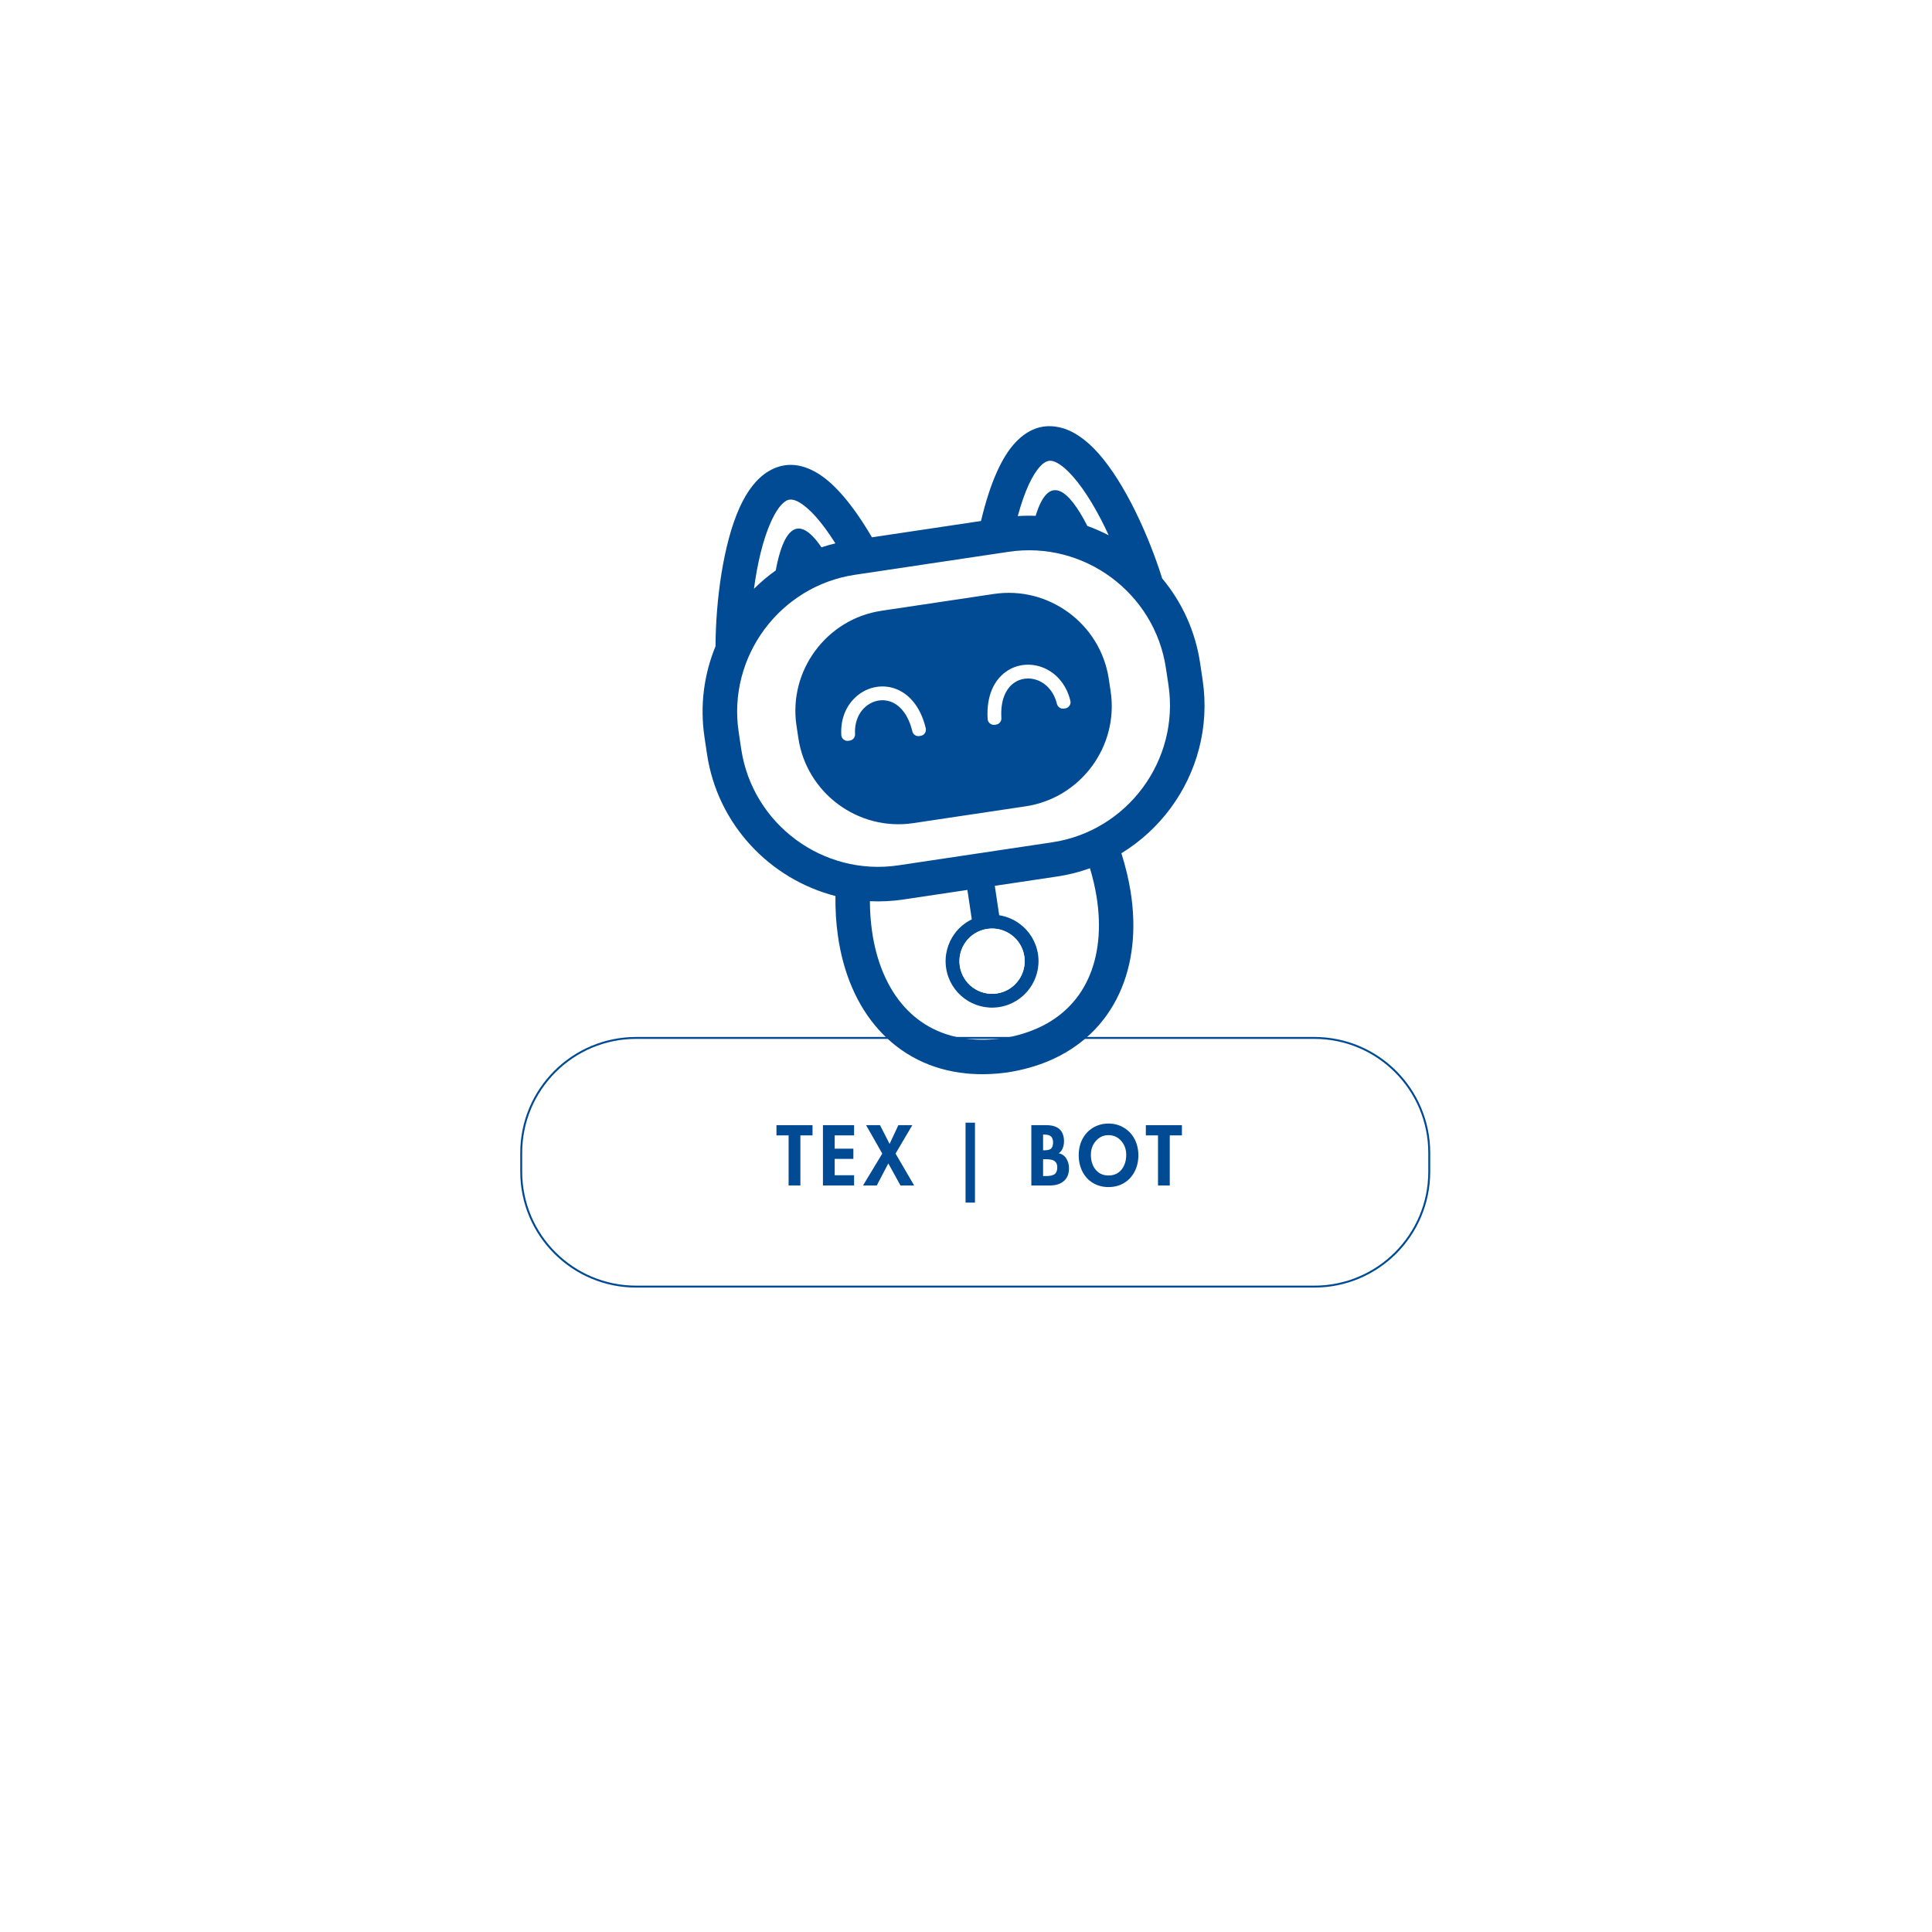 <svg xmlns="http://www.w3.org/2000/svg" xmlns:xlink="http://www.w3.org/1999/xlink" width="500" zoomAndPan="magnify" viewBox="0 0 375 375" height="500" preserveAspectRatio="xMidYMid meet" version="1.0"><defs><g/><clipPath id="89a72f034e"><path d="M 136 82 L 234 82 L 234 209 L 136 209 Z M 136 82 " clip-rule="nonzero"/></clipPath><clipPath id="757df6f1e0"><path d="M 129.223 93.227 L 225.648 78.801 L 243.961 201.188 L 147.535 215.613 Z M 129.223 93.227 " clip-rule="nonzero"/></clipPath><clipPath id="79885f82c4"><path d="M 129.223 93.227 L 225.648 78.801 L 243.961 201.188 L 147.535 215.613 Z M 129.223 93.227 " clip-rule="nonzero"/></clipPath><clipPath id="536036e6c4"><path d="M 163 129 L 208 129 L 208 193 L 163 193 Z M 163 129 " clip-rule="nonzero"/></clipPath><clipPath id="f4abfab5b2"><path d="M 129.223 93.227 L 225.648 78.801 L 243.961 201.188 L 147.535 215.613 Z M 129.223 93.227 " clip-rule="nonzero"/></clipPath><clipPath id="3f1810597b"><path d="M 129.223 93.227 L 225.648 78.801 L 243.961 201.188 L 147.535 215.613 Z M 129.223 93.227 " clip-rule="nonzero"/></clipPath><clipPath id="6b40602acf"><path d="M 100.98 201.273 L 277.98 201.273 L 277.98 250 L 100.98 250 Z M 100.98 201.273 " clip-rule="nonzero"/></clipPath><clipPath id="a729913745"><path d="M 123.48 201.273 L 255.105 201.273 C 267.531 201.273 277.605 211.348 277.605 223.773 L 277.605 227.418 C 277.605 239.844 267.531 249.918 255.105 249.918 L 123.48 249.918 C 111.055 249.918 100.98 239.844 100.98 227.418 L 100.98 223.773 C 100.98 211.348 111.055 201.273 123.48 201.273 Z M 123.48 201.273 " clip-rule="nonzero"/></clipPath></defs><rect x="-37.5" width="450" fill="#ffffff" y="-37.5" height="450" fill-opacity="1"/><rect x="-37.5" width="450" fill="#ffffff" y="-37.5" height="450" fill-opacity="1"/><g clip-path="url(#89a72f034e)"><g clip-path="url(#757df6f1e0)"><g clip-path="url(#79885f82c4)"><path fill="#004b93" d="M 225.574 112.266 C 222.969 103.938 218.359 93.82 213.254 88.051 C 210.961 85.461 208.473 83.633 205.844 82.992 C 202.754 82.234 199.777 83.023 197.078 85.902 C 194.531 88.613 192.238 93.461 190.41 101.125 L 169.246 104.293 C 165.254 97.5 161.641 93.535 158.414 91.688 C 154.992 89.727 151.914 89.844 149.18 91.469 C 146.855 92.852 145.008 95.328 143.574 98.48 C 140.359 105.543 138.914 116.684 138.883 125.441 C 136.66 130.848 135.816 136.895 136.738 143.066 L 137.234 146.387 C 139.285 160.09 149.484 170.664 162.16 173.918 C 162.129 176.555 162.281 179.105 162.625 181.547 C 163.648 188.887 166.355 195.184 170.543 199.852 C 174.84 204.648 180.625 207.691 187.68 208.363 C 190.16 208.602 192.812 208.539 195.625 208.145 L 195.676 208.137 C 198.484 207.691 201.035 206.973 203.336 206.023 C 209.887 203.309 214.527 198.711 217.234 192.867 C 219.871 187.18 220.617 180.363 219.449 173.047 C 219.059 170.613 218.461 168.129 217.656 165.617 C 221.395 163.336 224.629 160.352 227.199 156.879 C 232.312 149.973 234.797 141.117 233.434 131.996 L 232.938 128.68 C 232 122.418 229.367 116.816 225.574 112.266 Z M 201.949 90.469 C 202.785 89.582 203.562 89.305 204.273 89.48 C 205.453 89.766 206.816 90.863 208.25 92.488 C 210.758 95.32 213.16 99.465 215.203 103.902 C 213.863 103.207 212.473 102.598 211.043 102.078 C 211.043 102.078 211.047 102.078 211.047 102.078 C 207.418 94.938 203.547 91.781 201.02 100.125 C 199.871 100.078 198.715 100.094 197.547 100.172 C 198.902 95.223 200.391 92.125 201.949 90.469 Z M 149.66 101.25 C 150.555 99.277 151.539 97.832 152.582 97.211 C 153.215 96.836 154.039 96.871 155.094 97.477 C 157.066 98.609 159.402 101.133 162.148 105.469 C 161.23 105.688 160.328 105.945 159.445 106.234 C 154.715 99.266 151.965 103.141 150.57 110.723 C 149.062 111.797 147.648 112.988 146.344 114.285 C 146.996 109.414 148.086 104.715 149.66 101.25 Z M 211.172 190.062 C 209.172 194.383 205.707 197.797 200.797 199.828 C 198.938 200.598 196.895 201.172 194.664 201.531 C 192.422 201.844 190.301 201.891 188.301 201.699 C 183.008 201.191 178.695 198.941 175.52 195.398 C 172.227 191.73 170.078 186.641 169.242 180.609 C 168.988 178.801 168.855 176.898 168.848 174.922 C 170.988 175.023 173.172 174.918 175.371 174.59 L 187.77 172.734 L 188.625 178.445 C 187.297 179.09 186.164 180.043 185.309 181.199 C 183.938 183.055 183.273 185.434 183.641 187.895 C 184.008 190.355 185.34 192.438 187.195 193.809 C 189.051 195.18 191.43 195.848 193.891 195.48 C 196.352 195.109 198.434 193.781 199.805 191.922 C 201.18 190.066 201.844 187.688 201.477 185.227 C 201.109 182.766 199.773 180.684 197.918 179.312 C 196.762 178.457 195.402 177.875 193.945 177.648 L 193.09 171.938 L 205.223 170.125 C 207.422 169.797 209.535 169.258 211.559 168.531 C 212.129 170.422 212.559 172.277 212.848 174.082 C 213.809 180.098 213.246 185.59 211.172 190.062 Z M 191.621 180.301 C 193.352 180.043 195.02 180.508 196.324 181.473 C 197.629 182.441 198.562 183.902 198.82 185.629 C 199.078 187.359 198.613 189.027 197.652 190.332 C 196.688 191.637 195.227 192.574 193.496 192.832 C 191.766 193.09 190.098 192.625 188.793 191.66 C 187.488 190.695 186.555 189.23 186.297 187.504 C 186.039 185.773 186.504 184.105 187.465 182.801 C 188.43 181.496 189.891 180.559 191.621 180.301 Z M 226.801 132.984 C 227.891 140.277 225.895 147.359 221.805 152.891 C 217.715 158.422 211.527 162.402 204.23 163.492 L 174.379 167.961 C 159.781 170.145 146.055 159.988 143.871 145.395 L 143.375 142.074 C 142.281 134.781 144.277 127.699 148.367 122.168 C 152.461 116.641 158.648 112.66 165.941 111.566 L 195.793 107.102 C 210.391 104.918 224.117 115.074 226.301 129.668 Z M 215.215 131.781 L 215.578 134.207 C 216.375 139.535 214.918 144.711 211.93 148.754 C 208.938 152.797 204.414 155.707 199.086 156.504 L 177.262 159.77 C 166.59 161.367 156.555 153.941 154.961 143.273 L 154.598 140.848 C 153.797 135.516 155.254 130.34 158.246 126.301 C 161.238 122.254 165.762 119.348 171.094 118.551 L 192.918 115.285 C 203.582 113.691 213.621 121.113 215.215 131.781 Z M 215.215 131.781 " fill-opacity="1" fill-rule="evenodd"/></g></g></g><g clip-path="url(#536036e6c4)"><g clip-path="url(#f4abfab5b2)"><g clip-path="url(#3f1810597b)"><path fill="#ffffff" d="M 196.324 181.473 C 197.625 182.438 198.562 183.898 198.82 185.625 C 199.078 187.355 198.613 189.027 197.648 190.332 C 196.684 191.637 195.223 192.57 193.496 192.828 C 191.766 193.086 190.098 192.621 188.793 191.656 C 187.488 190.695 186.555 189.23 186.297 187.5 C 186.035 185.773 186.504 184.102 187.465 182.797 C 188.43 181.492 189.891 180.559 191.621 180.297 C 193.352 180.043 195.023 180.508 196.324 181.473 Z M 173.594 133.613 C 172.418 133.223 171.203 133.148 170.031 133.348 C 168.867 133.547 167.754 134.023 166.777 134.734 C 164.59 136.336 163.086 139.125 163.297 142.668 C 163.316 143.02 163.473 143.32 163.75 143.543 C 164.027 143.762 164.352 143.844 164.703 143.785 L 164.961 143.742 C 165.57 143.641 166 143.102 165.965 142.488 C 165.828 139.945 166.855 137.988 168.352 136.895 C 168.996 136.426 169.723 136.113 170.477 135.98 C 171.223 135.852 172.004 135.902 172.754 136.152 C 174.586 136.762 176.273 138.582 177.086 141.957 C 177.234 142.574 177.832 142.973 178.457 142.867 L 178.711 142.824 C 179.055 142.77 179.324 142.594 179.52 142.301 C 179.711 142.012 179.766 141.691 179.688 141.352 C 178.629 136.938 176.23 134.492 173.594 133.613 Z M 202.109 129.453 C 200.965 129.059 199.762 128.93 198.59 129.078 C 197.414 129.227 196.27 129.656 195.266 130.375 C 192.996 131.984 191.418 135.023 191.699 139.559 C 191.723 139.91 191.871 140.195 192.141 140.418 C 192.41 140.641 192.723 140.73 193.066 140.684 L 193.32 140.648 C 193.949 140.566 194.406 140.012 194.367 139.379 C 194.156 135.914 195.238 133.676 196.809 132.559 C 197.453 132.098 198.184 131.824 198.938 131.73 C 199.695 131.633 200.484 131.719 201.234 131.98 C 202.988 132.59 204.543 134.16 205.152 136.629 C 205.301 137.23 205.867 137.617 206.48 137.535 L 206.742 137.504 C 207.094 137.457 207.379 137.285 207.578 136.988 C 207.781 136.695 207.844 136.363 207.758 136.02 C 206.922 132.562 204.668 130.34 202.109 129.453 Z M 202.109 129.453 " fill-opacity="1" fill-rule="nonzero"/></g></g></g><g clip-path="url(#6b40602acf)"><g clip-path="url(#a729913745)"><path strokeLinecap="butt" transform="matrix(0.75, 0, 0, 0.75, 100.981, 201.274)" fill="none" strokeLinejoin="miter" d="M 29.999 -0.001 L 205.499 -0.001 C 222.066 -0.001 235.499 13.431 235.499 29.999 L 235.499 34.858 C 235.499 51.426 222.066 64.858 205.499 64.858 L 29.999 64.858 C 13.431 64.858 -0.001 51.426 -0.001 34.858 L -0.001 29.999 C -0.001 13.431 13.431 -0.001 29.999 -0.001 Z M 29.999 -0.001 " stroke="#004b93" strokeWidth="18" strokeOpacity="1" stroke-miterlimit="4"/></g></g><g fill="#004b93" fill-opacity="1"><g transform="translate(150.711, 230.097)"><g><path d="M 7 -11.703 L 7 -9.719 L 4.641 -9.719 L 4.641 0 L 2.359 0 L 2.359 -9.719 L 0 -9.719 L 0 -11.703 Z M 7 -11.703 "/></g></g></g><g fill="#004b93" fill-opacity="1"><g transform="translate(158.888, 230.097)"><g><path d="M 6.891 -11.703 L 6.891 -9.719 L 3.125 -9.719 L 3.125 -7.141 L 6.75 -7.141 L 6.75 -5.156 L 3.125 -5.156 L 3.125 -1.984 L 6.891 -1.984 L 6.891 0 L 0.844 0 L 0.844 -11.703 Z M 6.891 -11.703 "/></g></g></g><g fill="#004b93" fill-opacity="1"><g transform="translate(167.639, 230.097)"><g><path d="M 3.172 -11.703 L 5.031 -8.062 L 6.734 -11.703 L 9.438 -11.703 L 6.188 -6.188 L 9.797 0 L 7.141 0 L 4.781 -4.281 L 2.547 0 L -0.125 0 L 3.609 -6.188 L 0.469 -11.703 Z M 3.172 -11.703 "/></g></g></g><g fill="#004b93" fill-opacity="1"><g transform="translate(178.484, 230.097)"><g/></g></g><g fill="#004b93" fill-opacity="1"><g transform="translate(184.148, 230.097)"><g><path d="M 5.094 -12.188 L 5.094 3.328 L 3.266 3.328 L 3.266 -12.188 Z M 5.094 -12.188 "/></g></g></g><g fill="#004b93" fill-opacity="1"><g transform="translate(193.675, 230.097)"><g/></g></g><g fill="#004b93" fill-opacity="1"><g transform="translate(199.338, 230.097)"><g><path d="M 3.75 -11.703 C 4.895 -11.703 5.754 -11.438 6.328 -10.906 C 6.898 -10.375 7.188 -9.582 7.188 -8.531 C 7.188 -8.094 7.102 -7.66 6.938 -7.234 C 6.781 -6.816 6.52 -6.488 6.156 -6.25 C 6.789 -6.125 7.281 -5.785 7.625 -5.234 C 7.977 -4.691 8.156 -4.055 8.156 -3.328 C 8.156 -2.273 7.828 -1.457 7.172 -0.875 C 6.516 -0.289 5.613 0 4.469 0 L 0.844 0 L 0.844 -11.703 Z M 3.125 -6.828 L 3.391 -6.828 C 4.016 -6.828 4.445 -6.941 4.688 -7.172 C 4.938 -7.41 5.062 -7.805 5.062 -8.359 C 5.062 -8.859 4.938 -9.234 4.688 -9.484 C 4.438 -9.742 4 -9.875 3.375 -9.875 L 3.125 -9.875 Z M 3.125 -1.828 L 3.75 -1.828 C 4.508 -1.828 5.051 -1.953 5.375 -2.203 C 5.707 -2.461 5.875 -2.895 5.875 -3.5 C 5.875 -3.977 5.766 -4.328 5.547 -4.547 C 5.336 -4.766 5.102 -4.906 4.844 -4.969 C 4.539 -5.051 4.125 -5.094 3.594 -5.094 L 3.125 -5.094 Z M 3.125 -1.828 "/></g></g></g><g fill="#004b93" fill-opacity="1"><g transform="translate(209.098, 230.097)"><g><path d="M 0.281 -5.859 C 0.281 -7.047 0.523 -8.102 1.016 -9.031 C 1.504 -9.957 2.191 -10.688 3.078 -11.219 C 3.961 -11.75 4.957 -12.016 6.062 -12.016 C 7.188 -12.016 8.191 -11.738 9.078 -11.188 C 9.973 -10.645 10.66 -9.906 11.141 -8.969 C 11.617 -8.039 11.859 -7.004 11.859 -5.859 C 11.859 -4.672 11.609 -3.602 11.109 -2.656 C 10.617 -1.719 9.938 -0.988 9.062 -0.469 C 8.188 0.051 7.188 0.312 6.062 0.312 C 4.957 0.312 3.969 0.055 3.094 -0.453 C 2.219 -0.961 1.531 -1.691 1.031 -2.641 C 0.531 -3.598 0.281 -4.672 0.281 -5.859 Z M 6.047 -9.766 C 5.078 -9.766 4.266 -9.391 3.609 -8.641 C 2.961 -7.898 2.641 -7.004 2.641 -5.953 C 2.641 -4.785 2.945 -3.82 3.562 -3.062 C 4.176 -2.312 5.008 -1.938 6.062 -1.938 C 7.125 -1.938 7.961 -2.312 8.578 -3.062 C 9.191 -3.82 9.5 -4.785 9.5 -5.953 C 9.5 -7.016 9.172 -7.914 8.516 -8.656 C 7.867 -9.395 7.047 -9.766 6.047 -9.766 Z M 6.047 -9.766 "/></g></g></g><g fill="#004b93" fill-opacity="1"><g transform="translate(222.41, 230.097)"><g><path d="M 7 -11.703 L 7 -9.719 L 4.641 -9.719 L 4.641 0 L 2.359 0 L 2.359 -9.719 L 0 -9.719 L 0 -11.703 Z M 7 -11.703 "/></g></g></g></svg>